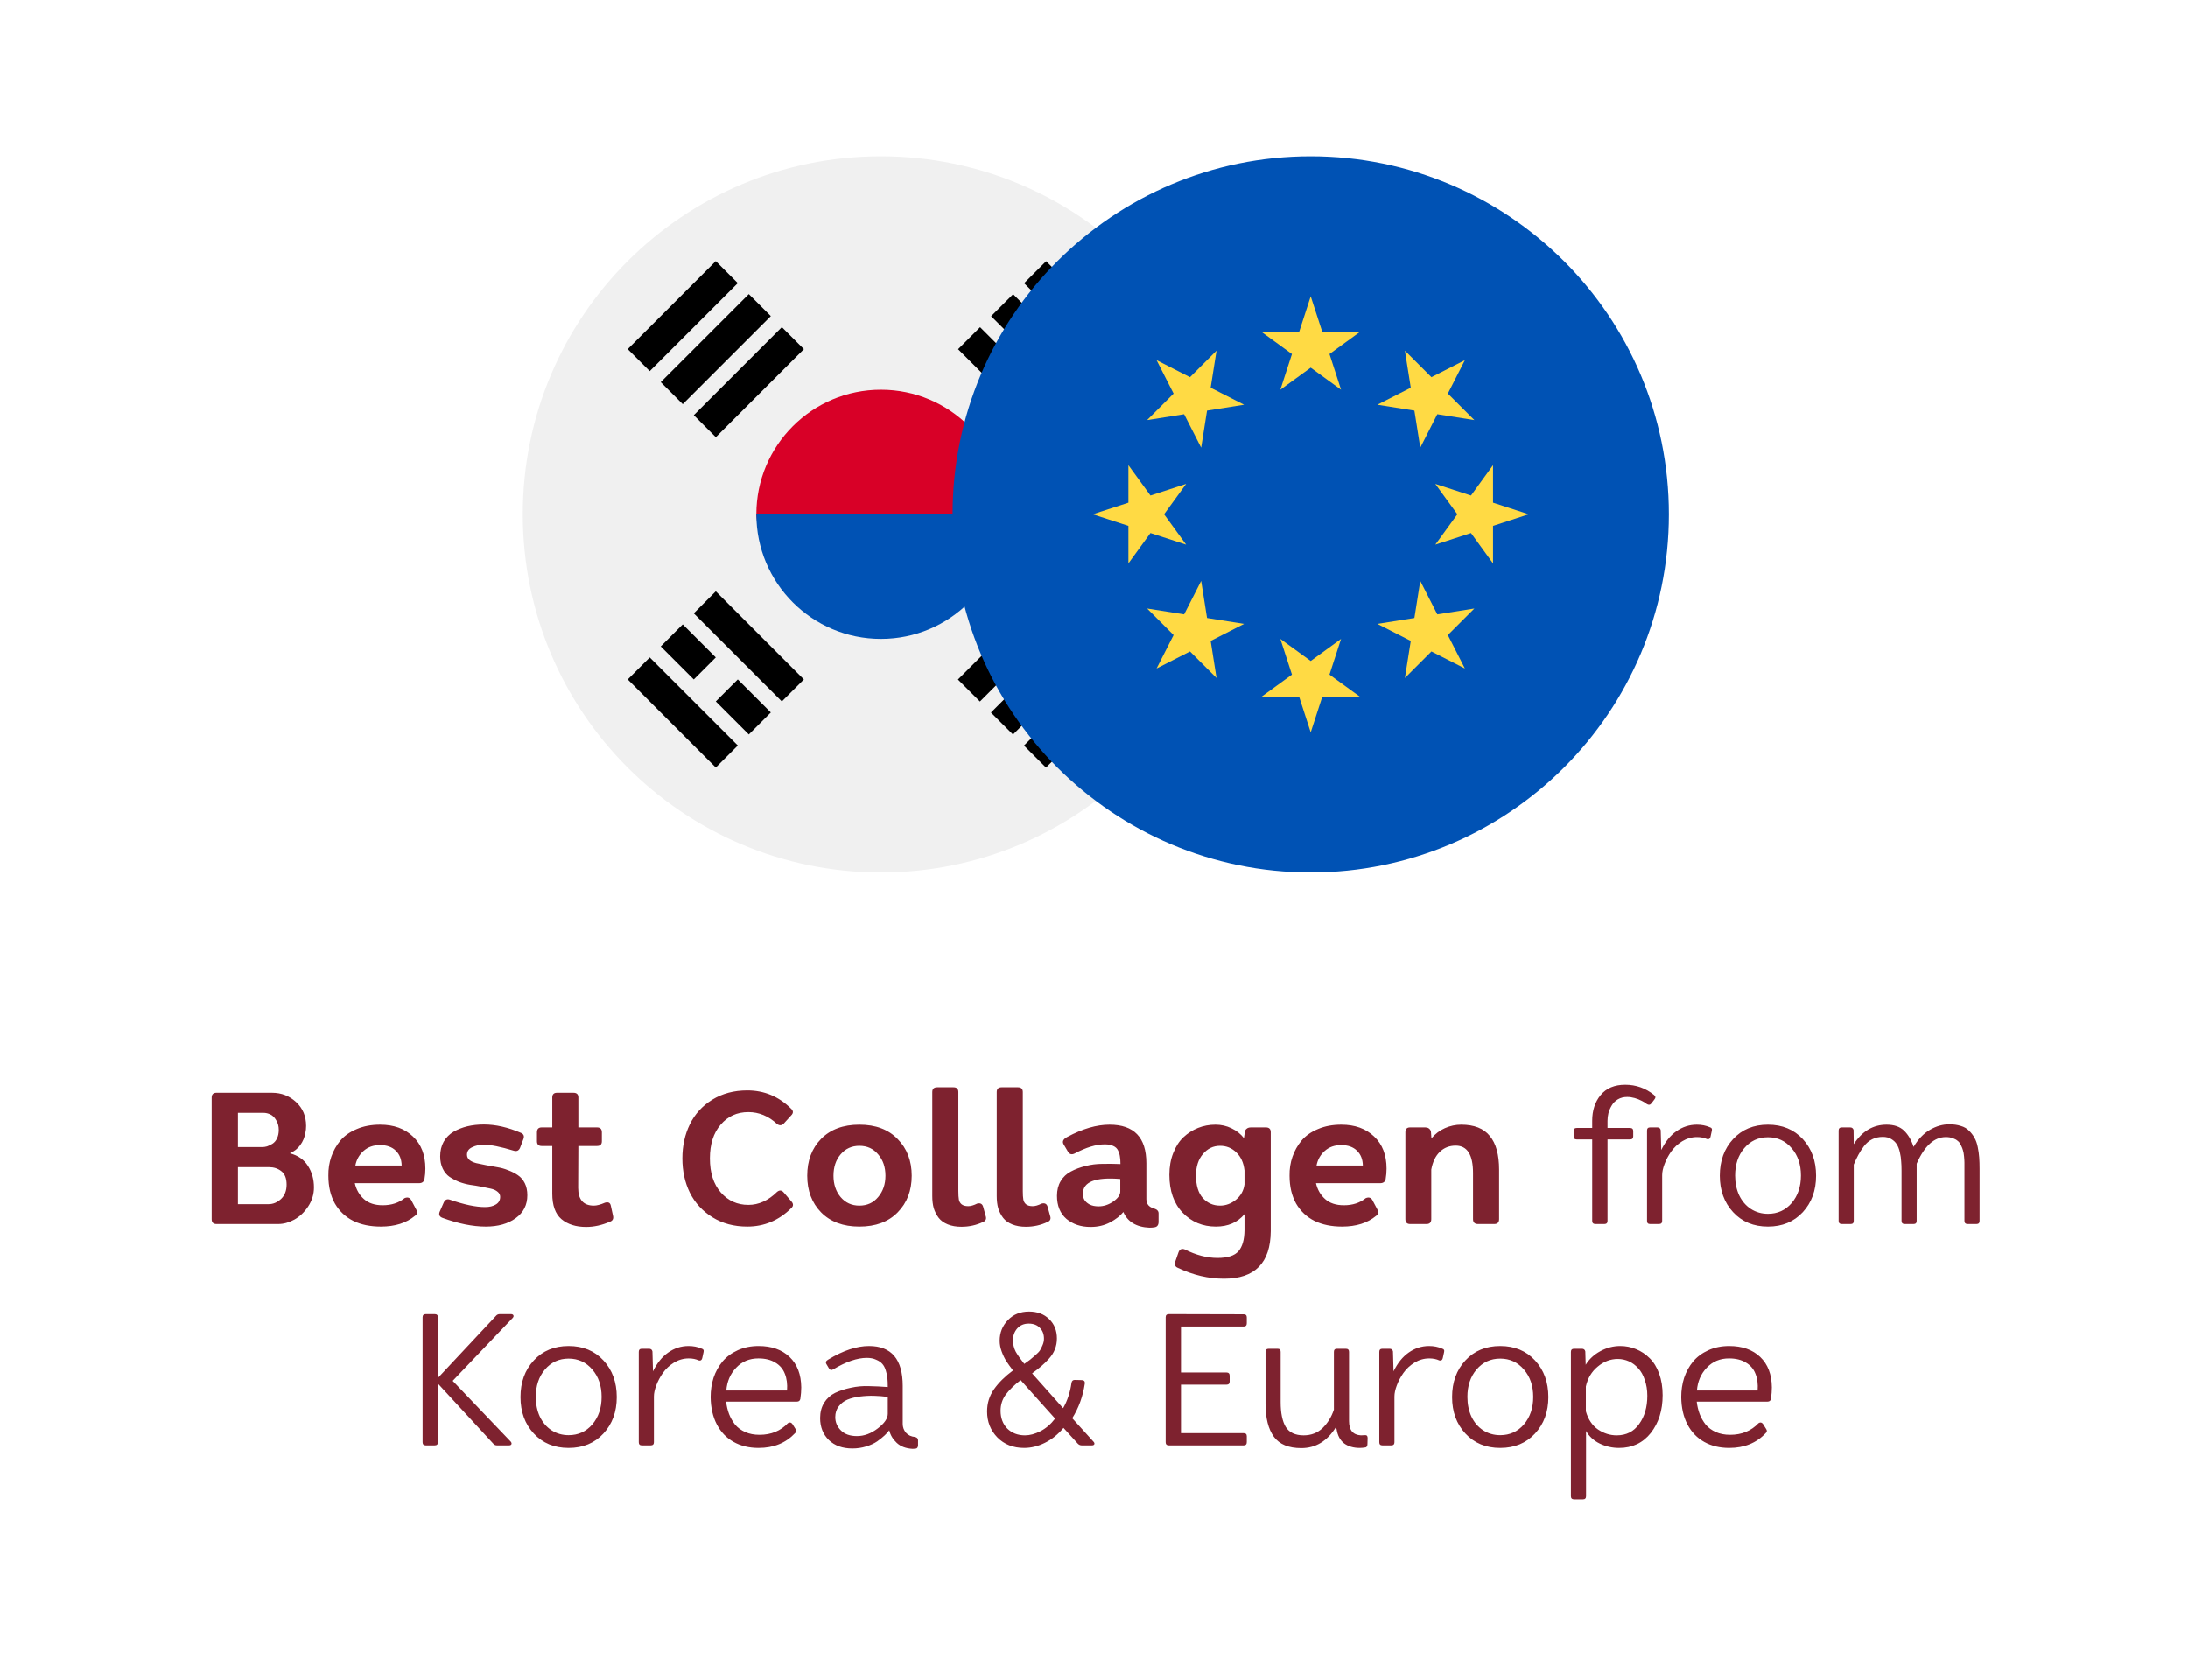 <svg width="168" height="129" viewBox="0 0 168 129" fill="none" xmlns="http://www.w3.org/2000/svg">
<g filter="url(#filter0_b_825_484)">
<rect x="0.64" width="167" height="129" rx="12" fill="url(#paint0_linear_825_484)"/>
<rect x="1.64" y="1" width="165" height="127" rx="11" stroke="white" stroke-width="2"/>
<g clip-path="url(#clip0_825_484)">
<path d="M67.64 67C82.828 67 95.14 54.688 95.14 39.5C95.14 24.312 82.828 12 67.64 12C52.452 12 40.14 24.312 40.14 39.5C40.14 54.688 52.452 67 67.64 67Z" fill="#F0F0F0"/>
<path d="M77.205 39.5C77.205 41.891 72.923 47.869 67.64 47.869C62.358 47.869 58.075 41.891 58.075 39.5C58.075 34.217 62.358 29.935 67.64 29.935C72.923 29.935 77.205 34.217 77.205 39.5Z" fill="#D80027"/>
<path d="M77.205 39.5C77.205 44.783 72.923 49.065 67.64 49.065C62.358 49.065 58.075 44.783 58.075 39.5" fill="#0052B4"/>
<path d="M77.778 47.955L80.314 45.419L82.005 47.11L79.469 49.646L77.778 47.955Z" fill="black"/>
<path d="M73.55 52.182L76.086 49.646L77.777 51.336L75.241 53.872L73.55 52.182Z" fill="black"/>
<path d="M82.85 53.026L85.386 50.49L87.077 52.181L84.541 54.717L82.85 53.026Z" fill="black"/>
<path d="M78.623 57.254L81.159 54.718L82.849 56.409L80.313 58.945L78.623 57.254Z" fill="black"/>
<path d="M80.314 50.491L82.85 47.955L84.541 49.646L82.005 52.182L80.314 50.491Z" fill="black"/>
<path d="M76.087 54.718L78.623 52.182L80.314 53.873L77.778 56.408L76.087 54.718Z" fill="black"/>
<path d="M82.862 31.05L76.099 24.287L77.79 22.597L84.552 29.359L82.862 31.05Z" fill="black"/>
<path d="M76.098 29.359L73.562 26.823L75.252 25.133L77.788 27.669L76.098 29.359Z" fill="black"/>
<path d="M80.324 33.587L77.788 31.051L79.479 29.36L82.015 31.896L80.324 33.587Z" fill="black"/>
<path d="M81.169 24.287L78.633 21.751L80.324 20.061L82.86 22.596L81.169 24.287Z" fill="black"/>
<path d="M85.398 28.515L82.862 25.979L84.553 24.288L87.089 26.824L85.398 28.515Z" fill="black"/>
<path d="M49.889 50.486L56.652 57.249L54.961 58.94L48.199 52.177L49.889 50.486Z" fill="black"/>
<path d="M56.651 52.176L59.187 54.712L57.497 56.402L54.961 53.866L56.651 52.176Z" fill="black"/>
<path d="M52.424 47.95L54.96 50.486L53.27 52.177L50.734 49.641L52.424 47.95Z" fill="black"/>
<path d="M54.961 45.413L61.723 52.176L60.033 53.866L53.27 47.104L54.961 45.413Z" fill="black"/>
<path d="M56.651 21.746L49.888 28.509L48.198 26.818L54.96 20.055L56.651 21.746Z" fill="black"/>
<path d="M59.187 24.281L52.424 31.044L50.734 29.353L57.496 22.591L59.187 24.281Z" fill="black"/>
<path d="M61.725 26.819L54.963 33.582L53.272 31.891L60.035 25.129L61.725 26.819Z" fill="black"/>
</g>
<g clip-path="url(#clip1_825_484)">
<path d="M100.64 67C115.828 67 128.14 54.688 128.14 39.5C128.14 24.312 115.828 12 100.64 12C85.452 12 73.14 24.312 73.14 39.5C73.14 54.688 85.452 67 100.64 67Z" fill="#0052B4"/>
<path d="M100.64 22.761L101.531 25.501H104.412L102.081 27.195L102.971 29.935L100.64 28.241L98.309 29.935L99.2 27.195L96.869 25.501H99.75L100.64 22.761Z" fill="#FFDA44"/>
<path d="M88.804 27.664L91.371 28.972L93.408 26.935L92.957 29.78L95.525 31.088L92.679 31.539L92.228 34.385L90.92 31.817L88.075 32.268L90.112 30.231L88.804 27.664Z" fill="#FFDA44"/>
<path d="M83.901 39.5L86.641 38.61V35.728L88.335 38.06L91.075 37.169L89.381 39.5L91.075 41.831L88.335 40.941L86.641 43.272V40.391L83.901 39.5Z" fill="#FFDA44"/>
<path d="M88.804 51.336L90.112 48.769L88.075 46.732L90.92 47.182L92.228 44.615L92.679 47.461L95.525 47.912L92.958 49.22L93.408 52.065L91.371 50.028L88.804 51.336Z" fill="#FFDA44"/>
<path d="M100.64 56.239L99.75 53.499H96.869L99.2 51.805L98.309 49.065L100.64 50.759L102.971 49.065L102.081 51.805L104.412 53.499H101.531L100.64 56.239Z" fill="#FFDA44"/>
<path d="M112.477 51.336L109.909 50.028L107.872 52.066L108.323 49.22L105.756 47.912L108.601 47.461L109.052 44.615L110.36 47.182L113.206 46.732L111.168 48.769L112.477 51.336Z" fill="#FFDA44"/>
<path d="M117.379 39.5L114.639 40.391V43.272L112.946 40.941L110.206 41.831L111.899 39.5L110.206 37.169L112.946 38.06L114.639 35.728V38.61L117.379 39.5Z" fill="#FFDA44"/>
<path d="M112.477 27.664L111.169 30.231L113.206 32.268L110.36 31.817L109.052 34.385L108.601 31.539L105.756 31.088L108.323 29.78L107.872 26.935L109.909 28.972L112.477 27.664Z" fill="#FFDA44"/>
</g>
<path d="M16.617 83.92H20.887C21.605 83.92 22.221 84.158 22.735 84.634C23.248 85.11 23.505 85.721 23.505 86.468C23.505 86.655 23.486 86.832 23.449 87C23.421 87.168 23.374 87.331 23.309 87.49C23.243 87.649 23.159 87.798 23.057 87.938C22.963 88.069 22.847 88.19 22.707 88.302C22.576 88.405 22.427 88.493 22.259 88.568C22.875 88.727 23.337 89.049 23.645 89.534C23.953 90.01 24.107 90.561 24.107 91.186C24.107 91.718 23.957 92.208 23.659 92.656C23.369 93.095 23.015 93.431 22.595 93.664C22.184 93.888 21.773 94 21.363 94H16.617C16.374 94 16.253 93.874 16.253 93.622V84.298C16.253 84.046 16.374 83.92 16.617 83.92ZM20.215 85.46H18.269V88.092H20.145C20.257 88.092 20.378 88.073 20.509 88.036C20.639 87.989 20.775 87.924 20.915 87.84C21.064 87.747 21.181 87.611 21.265 87.434C21.358 87.247 21.405 87.028 21.405 86.776C21.405 86.487 21.339 86.239 21.209 86.034C21.087 85.819 20.938 85.67 20.761 85.586C20.593 85.502 20.411 85.46 20.215 85.46ZM20.663 89.632H18.269V92.474H20.635C20.971 92.474 21.283 92.343 21.573 92.082C21.862 91.811 22.007 91.443 22.007 90.976C22.007 90.491 21.871 90.145 21.601 89.94C21.339 89.735 21.027 89.632 20.663 89.632ZM29.19 86.37C30.235 86.37 31.075 86.673 31.71 87.28C32.344 87.877 32.662 88.699 32.662 89.744C32.662 90.015 32.639 90.285 32.592 90.556C32.545 90.761 32.405 90.864 32.172 90.864H27.244C27.356 91.359 27.589 91.765 27.944 92.082C28.299 92.399 28.779 92.558 29.386 92.558C30.058 92.558 30.618 92.376 31.066 92.012C31.29 91.919 31.458 91.965 31.57 92.152L31.948 92.866C32.078 93.081 32.05 93.249 31.864 93.37C31.201 93.921 30.328 94.196 29.246 94.196C28.434 94.196 27.729 94.051 27.132 93.762C26.535 93.463 26.063 93.02 25.718 92.432C25.382 91.835 25.214 91.121 25.214 90.29C25.204 89.777 25.279 89.291 25.438 88.834C25.596 88.377 25.83 87.961 26.138 87.588C26.455 87.215 26.875 86.921 27.398 86.706C27.921 86.482 28.518 86.37 29.19 86.37ZM29.176 87.938C28.672 87.938 28.252 88.087 27.916 88.386C27.58 88.685 27.37 89.058 27.286 89.506H30.842C30.832 89.03 30.683 88.652 30.394 88.372C30.105 88.083 29.698 87.938 29.176 87.938ZM37.159 86.356C38.055 86.356 39.003 86.571 40.001 87C40.216 87.093 40.277 87.257 40.183 87.49L39.931 88.148C39.838 88.363 39.679 88.437 39.455 88.372C38.447 88.064 37.677 87.91 37.145 87.91C36.809 87.91 36.511 87.975 36.249 88.106C35.988 88.227 35.857 88.419 35.857 88.68C35.857 88.839 35.923 88.974 36.053 89.086C36.184 89.189 36.357 89.268 36.571 89.324C36.795 89.371 37.043 89.422 37.313 89.478C37.593 89.534 37.878 89.585 38.167 89.632C38.466 89.679 38.751 89.758 39.021 89.87C39.301 89.973 39.549 90.099 39.763 90.248C39.987 90.397 40.165 90.603 40.295 90.864C40.426 91.125 40.491 91.433 40.491 91.788C40.491 92.535 40.193 93.123 39.595 93.552C39.007 93.981 38.242 94.196 37.299 94.196C36.301 94.196 35.19 93.972 33.967 93.524C33.734 93.431 33.669 93.267 33.771 93.034L34.079 92.334C34.182 92.119 34.345 92.054 34.569 92.138C35.643 92.511 36.534 92.698 37.243 92.698C37.579 92.698 37.855 92.633 38.069 92.502C38.293 92.371 38.405 92.175 38.405 91.914C38.405 91.755 38.34 91.625 38.209 91.522C38.079 91.41 37.906 91.331 37.691 91.284C37.477 91.237 37.229 91.186 36.949 91.13C36.669 91.074 36.385 91.027 36.095 90.99C35.815 90.943 35.535 90.869 35.255 90.766C34.985 90.654 34.737 90.523 34.513 90.374C34.299 90.225 34.126 90.015 33.995 89.744C33.865 89.473 33.799 89.161 33.799 88.806C33.799 88.377 33.888 88.003 34.065 87.686C34.252 87.359 34.504 87.103 34.821 86.916C35.148 86.729 35.503 86.589 35.885 86.496C36.277 86.403 36.702 86.356 37.159 86.356ZM42.769 83.92H44.029C44.281 83.92 44.407 84.041 44.407 84.284V86.58H45.835C46.087 86.58 46.213 86.706 46.213 86.958V87.644C46.213 87.887 46.087 88.008 45.835 88.008H44.407L44.393 91.214C44.393 92.129 44.794 92.586 45.597 92.586C45.821 92.586 46.106 92.511 46.451 92.362C46.703 92.287 46.852 92.362 46.899 92.586L47.067 93.356C47.123 93.589 47.048 93.743 46.843 93.818C46.218 94.089 45.606 94.224 45.009 94.224C44.216 94.224 43.581 94.023 43.105 93.622C42.638 93.221 42.405 92.567 42.405 91.662V88.008H41.593C41.35 88.008 41.229 87.887 41.229 87.644V86.958C41.229 86.706 41.35 86.58 41.593 86.58H42.405V84.284C42.405 84.041 42.526 83.92 42.769 83.92ZM57.377 83.738C58.675 83.738 59.795 84.205 60.737 85.138C60.924 85.306 60.929 85.479 60.752 85.656L60.178 86.286C60.019 86.445 59.846 86.454 59.66 86.314C59.006 85.707 58.273 85.404 57.462 85.404C56.593 85.404 55.884 85.726 55.334 86.37C54.783 87.005 54.508 87.868 54.508 88.96C54.508 90.071 54.788 90.943 55.347 91.578C55.907 92.213 56.612 92.53 57.462 92.53C58.255 92.53 58.987 92.199 59.66 91.536C59.846 91.377 60.019 91.391 60.178 91.578L60.766 92.264C60.934 92.451 60.929 92.623 60.752 92.782C59.8 93.725 58.675 94.196 57.377 94.196C56.36 94.196 55.469 93.958 54.703 93.482C53.938 93.006 53.359 92.376 52.968 91.592C52.585 90.808 52.394 89.931 52.394 88.96C52.394 87.999 52.585 87.126 52.968 86.342C53.35 85.558 53.924 84.928 54.69 84.452C55.464 83.976 56.36 83.738 57.377 83.738ZM65.985 86.37C67.235 86.37 68.215 86.739 68.925 87.476C69.643 88.204 70.003 89.142 70.003 90.29C70.003 91.438 69.643 92.376 68.925 93.104C68.215 93.832 67.235 94.196 65.985 94.196C64.743 94.196 63.763 93.832 63.045 93.104C62.335 92.376 61.981 91.438 61.981 90.29C61.981 89.133 62.335 88.19 63.045 87.462C63.763 86.734 64.743 86.37 65.985 86.37ZM67.427 88.652C67.063 88.213 66.582 87.994 65.985 87.994C65.397 87.994 64.916 88.213 64.543 88.652C64.179 89.081 63.997 89.627 63.997 90.29C63.997 90.943 64.179 91.489 64.543 91.928C64.916 92.367 65.397 92.586 65.985 92.586C66.582 92.586 67.063 92.367 67.427 91.928C67.8 91.489 67.987 90.943 67.987 90.29C67.987 89.627 67.8 89.081 67.427 88.652ZM71.961 83.5H73.207C73.459 83.5 73.585 83.621 73.585 83.864V91.466C73.585 91.746 73.599 91.965 73.627 92.124C73.655 92.273 73.725 92.395 73.837 92.488C73.958 92.581 74.126 92.628 74.341 92.628C74.537 92.628 74.765 92.563 75.027 92.432C75.269 92.367 75.423 92.446 75.489 92.67L75.685 93.384C75.759 93.608 75.689 93.762 75.475 93.846C74.961 94.089 74.411 94.21 73.823 94.21C73.421 94.21 73.071 94.149 72.773 94.028C72.474 93.907 72.241 93.739 72.073 93.524C71.905 93.3 71.779 93.053 71.695 92.782C71.62 92.511 71.583 92.203 71.583 91.858V83.864C71.583 83.621 71.709 83.5 71.961 83.5ZM76.91 83.5H78.156C78.408 83.5 78.534 83.621 78.534 83.864V91.466C78.534 91.746 78.548 91.965 78.576 92.124C78.604 92.273 78.674 92.395 78.786 92.488C78.907 92.581 79.075 92.628 79.29 92.628C79.486 92.628 79.715 92.563 79.976 92.432C80.219 92.367 80.373 92.446 80.438 92.67L80.634 93.384C80.709 93.608 80.639 93.762 80.424 93.846C79.911 94.089 79.36 94.21 78.772 94.21C78.371 94.21 78.021 94.149 77.722 94.028C77.423 93.907 77.19 93.739 77.022 93.524C76.854 93.3 76.728 93.053 76.644 92.782C76.569 92.511 76.532 92.203 76.532 91.858V83.864C76.532 83.621 76.658 83.5 76.91 83.5ZM85.191 86.37C87.076 86.37 88.019 87.355 88.019 89.324V92.096C88.019 92.217 88.043 92.329 88.089 92.432C88.136 92.525 88.206 92.605 88.299 92.67C88.392 92.735 88.5 92.782 88.621 92.81C88.855 92.885 88.966 93.015 88.957 93.202V93.86C88.948 94.093 88.841 94.224 88.635 94.252C88.523 94.271 88.397 94.28 88.257 94.28C87.763 94.261 87.343 94.149 86.997 93.944C86.652 93.729 86.404 93.44 86.255 93.076C86.013 93.375 85.672 93.641 85.233 93.874C84.794 94.107 84.295 94.224 83.735 94.224C82.998 94.224 82.382 94.019 81.887 93.608C81.402 93.188 81.159 92.595 81.159 91.83C81.159 91.401 81.252 91.027 81.439 90.71C81.635 90.383 81.897 90.136 82.223 89.968C82.55 89.791 82.923 89.651 83.343 89.548C83.763 89.436 84.202 89.38 84.659 89.38C85.117 89.371 85.574 89.375 86.031 89.394C86.031 89.161 86.017 88.969 85.989 88.82C85.971 88.671 85.924 88.517 85.849 88.358C85.775 88.199 85.653 88.083 85.485 88.008C85.317 87.924 85.098 87.882 84.827 87.882C84.165 87.882 83.394 88.115 82.517 88.582C82.293 88.694 82.121 88.647 81.999 88.442L81.677 87.896C81.537 87.672 81.63 87.476 81.957 87.308C83.124 86.683 84.202 86.37 85.191 86.37ZM86.017 91.494V90.542C84.104 90.383 83.147 90.761 83.147 91.676C83.147 91.844 83.184 91.998 83.259 92.138C83.343 92.278 83.478 92.399 83.665 92.502C83.852 92.595 84.081 92.642 84.351 92.642C84.743 92.642 85.117 92.521 85.471 92.278C85.835 92.026 86.017 91.765 86.017 91.494ZM93.329 86.37C93.768 86.37 94.179 86.463 94.561 86.65C94.953 86.837 95.271 87.089 95.513 87.406L95.597 86.832C95.691 86.664 95.835 86.58 96.031 86.58H97.193C97.445 86.58 97.571 86.701 97.571 86.944V94.546C97.553 96.982 96.358 98.2 93.987 98.2C92.793 98.2 91.617 97.925 90.459 97.374C90.235 97.29 90.161 97.131 90.235 96.898L90.487 96.17C90.571 95.937 90.73 95.862 90.963 95.946C91.831 96.385 92.671 96.604 93.483 96.604C94.258 96.604 94.795 96.431 95.093 96.086C95.392 95.741 95.546 95.209 95.555 94.49V93.244C95.023 93.879 94.291 94.196 93.357 94.196C92.34 94.196 91.491 93.841 90.809 93.132C90.128 92.423 89.787 91.452 89.787 90.22C89.787 89.604 89.885 89.049 90.081 88.554C90.277 88.05 90.539 87.644 90.865 87.336C91.192 87.028 91.565 86.79 91.985 86.622C92.405 86.454 92.853 86.37 93.329 86.37ZM93.679 87.994C93.157 87.994 92.718 88.204 92.363 88.624C92.009 89.035 91.831 89.585 91.831 90.276C91.831 91.032 92.004 91.606 92.349 91.998C92.704 92.39 93.147 92.586 93.679 92.586C94.118 92.586 94.524 92.437 94.897 92.138C95.271 91.83 95.49 91.438 95.555 90.962V89.884C95.49 89.296 95.28 88.834 94.925 88.498C94.58 88.162 94.165 87.994 93.679 87.994ZM102.991 86.37C104.036 86.37 104.876 86.673 105.511 87.28C106.145 87.877 106.463 88.699 106.463 89.744C106.463 90.015 106.439 90.285 106.393 90.556C106.346 90.761 106.206 90.864 105.973 90.864H101.045C101.157 91.359 101.39 91.765 101.745 92.082C102.099 92.399 102.58 92.558 103.187 92.558C103.859 92.558 104.419 92.376 104.867 92.012C105.091 91.919 105.259 91.965 105.371 92.152L105.749 92.866C105.879 93.081 105.851 93.249 105.665 93.37C105.002 93.921 104.129 94.196 103.047 94.196C102.235 94.196 101.53 94.051 100.933 93.762C100.335 93.463 99.864 93.02 99.519 92.432C99.183 91.835 99.015 91.121 99.015 90.29C99.005 89.777 99.08 89.291 99.239 88.834C99.397 88.377 99.631 87.961 99.939 87.588C100.256 87.215 100.676 86.921 101.199 86.706C101.721 86.482 102.319 86.37 102.991 86.37ZM102.977 87.938C102.473 87.938 102.053 88.087 101.717 88.386C101.381 88.685 101.171 89.058 101.087 89.506H104.643C104.633 89.03 104.484 88.652 104.195 88.372C103.905 88.083 103.499 87.938 102.977 87.938ZM112.193 86.37C113.192 86.37 113.924 86.659 114.391 87.238C114.867 87.807 115.105 88.671 115.105 89.828V93.622C115.105 93.874 114.984 94 114.741 94H113.481C113.229 94 113.103 93.874 113.103 93.622V90.08C113.103 88.68 112.66 87.98 111.773 87.98C111.288 87.98 110.882 88.139 110.555 88.456C110.228 88.764 110.009 89.217 109.897 89.814V93.622C109.897 93.874 109.776 94 109.533 94H108.273C108.03 94 107.909 93.874 107.909 93.622V86.944C107.909 86.701 108.03 86.58 108.273 86.58H109.435C109.65 86.58 109.794 86.678 109.869 86.874L109.911 87.42C110.2 87.075 110.546 86.813 110.947 86.636C111.348 86.459 111.764 86.37 112.193 86.37ZM124.787 83.304C125.617 83.304 126.355 83.565 126.999 84.088C127.129 84.191 127.139 84.307 127.027 84.438L126.789 84.746C126.705 84.858 126.593 84.872 126.453 84.788C126.341 84.695 126.205 84.611 126.047 84.536C125.888 84.452 125.711 84.382 125.515 84.326C125.319 84.27 125.127 84.242 124.941 84.242C124.67 84.242 124.432 84.303 124.227 84.424C124.021 84.545 123.863 84.704 123.751 84.9C123.639 85.087 123.555 85.283 123.499 85.488C123.452 85.684 123.429 85.88 123.429 86.076V86.622H125.151C125.319 86.622 125.403 86.701 125.403 86.86V87.266C125.403 87.425 125.319 87.504 125.151 87.504H123.429V93.762C123.429 93.921 123.349 94 123.191 94H122.505C122.337 94 122.253 93.921 122.253 93.762V87.504H121.077C120.909 87.504 120.825 87.425 120.825 87.266V86.86C120.825 86.701 120.909 86.622 121.077 86.622H122.253V86.076C122.253 85.283 122.467 84.625 122.897 84.102C123.335 83.57 123.965 83.304 124.787 83.304ZM130.285 86.37C130.649 86.37 130.98 86.435 131.279 86.566C131.428 86.603 131.479 86.701 131.433 86.86L131.335 87.308C131.297 87.457 131.209 87.513 131.069 87.476C130.845 87.373 130.588 87.322 130.299 87.322C129.897 87.322 129.519 87.429 129.165 87.644C128.819 87.859 128.535 88.125 128.311 88.442C128.096 88.75 127.928 89.067 127.807 89.394C127.685 89.711 127.625 89.996 127.625 90.248V93.762C127.625 93.921 127.541 94 127.373 94H126.701C126.542 94 126.463 93.921 126.463 93.762V86.818C126.463 86.659 126.542 86.58 126.701 86.58H127.247C127.396 86.58 127.485 86.65 127.513 86.79L127.555 88.316C127.863 87.681 128.25 87.201 128.717 86.874C129.193 86.538 129.715 86.37 130.285 86.37ZM135.747 86.37C136.848 86.37 137.739 86.739 138.421 87.476C139.102 88.213 139.443 89.151 139.443 90.29C139.443 91.419 139.102 92.353 138.421 93.09C137.739 93.827 136.848 94.196 135.747 94.196C134.645 94.196 133.754 93.827 133.073 93.09C132.391 92.353 132.051 91.419 132.051 90.29C132.051 89.151 132.391 88.213 133.073 87.476C133.754 86.739 134.645 86.37 135.747 86.37ZM137.567 88.176C137.091 87.616 136.484 87.336 135.747 87.336C135.009 87.336 134.403 87.616 133.927 88.176C133.46 88.727 133.227 89.427 133.227 90.276C133.227 90.836 133.329 91.34 133.535 91.788C133.749 92.236 134.048 92.586 134.431 92.838C134.823 93.09 135.261 93.216 135.747 93.216C136.484 93.216 137.091 92.941 137.567 92.39C138.043 91.83 138.281 91.125 138.281 90.276C138.281 89.427 138.043 88.727 137.567 88.176ZM149.672 86.342C150.008 86.342 150.302 86.384 150.554 86.468C150.816 86.543 151.026 86.664 151.184 86.832C151.352 86.991 151.492 87.173 151.604 87.378C151.716 87.574 151.8 87.812 151.856 88.092C151.912 88.363 151.95 88.629 151.968 88.89C151.987 89.142 151.996 89.436 151.996 89.772V93.762C151.996 93.921 151.917 94 151.758 94H151.086C150.918 94 150.834 93.921 150.834 93.762V89.898C150.834 89.879 150.834 89.847 150.834 89.8C150.834 89.576 150.834 89.408 150.834 89.296C150.834 89.184 150.825 89.025 150.806 88.82C150.788 88.615 150.76 88.456 150.722 88.344C150.694 88.232 150.643 88.101 150.568 87.952C150.503 87.803 150.419 87.691 150.316 87.616C150.223 87.532 150.097 87.462 149.938 87.406C149.78 87.35 149.602 87.322 149.406 87.322C148.51 87.322 147.764 88.003 147.166 89.366V93.762C147.166 93.921 147.087 94 146.928 94H146.256C146.088 94 146.004 93.921 146.004 93.762V89.898C146.004 89.627 145.995 89.389 145.976 89.184C145.967 88.969 145.934 88.741 145.878 88.498C145.822 88.246 145.743 88.041 145.64 87.882C145.547 87.723 145.407 87.588 145.22 87.476C145.043 87.364 144.824 87.308 144.562 87.308C144.264 87.308 143.993 87.369 143.75 87.49C143.508 87.611 143.298 87.789 143.12 88.022C142.943 88.255 142.798 88.479 142.686 88.694C142.574 88.899 142.458 89.147 142.336 89.436V93.762C142.336 93.921 142.257 94 142.098 94H141.426C141.258 94 141.174 93.921 141.174 93.762V86.818C141.174 86.659 141.258 86.58 141.426 86.58H142.056C142.196 86.58 142.285 86.645 142.322 86.776L142.336 87.868C142.98 86.869 143.82 86.37 144.856 86.37C145.435 86.37 145.883 86.524 146.2 86.832C146.518 87.14 146.76 87.555 146.928 88.078C147.283 87.481 147.703 87.042 148.188 86.762C148.674 86.482 149.168 86.342 149.672 86.342ZM38.371 100.92H39.225C39.328 100.92 39.393 100.953 39.421 101.018C39.449 101.074 39.43 101.139 39.365 101.214L34.759 106.044L39.211 110.706C39.276 110.781 39.295 110.851 39.267 110.916C39.239 110.972 39.174 111 39.071 111H38.161C38.04 111 37.942 110.953 37.867 110.86L33.625 106.254V110.762C33.625 110.921 33.541 111 33.373 111H32.701C32.533 111 32.449 110.921 32.449 110.762V101.158C32.449 100.999 32.533 100.92 32.701 100.92H33.373C33.541 100.92 33.625 100.999 33.625 101.158V105.82L38.077 101.06C38.152 100.967 38.25 100.92 38.371 100.92ZM43.66 103.37C44.761 103.37 45.653 103.739 46.334 104.476C47.015 105.213 47.356 106.151 47.356 107.29C47.356 108.419 47.015 109.353 46.334 110.09C45.653 110.827 44.761 111.196 43.66 111.196C42.559 111.196 41.667 110.827 40.986 110.09C40.304 109.353 39.964 108.419 39.964 107.29C39.964 106.151 40.304 105.213 40.986 104.476C41.667 103.739 42.559 103.37 43.66 103.37ZM45.48 105.176C45.004 104.616 44.397 104.336 43.66 104.336C42.922 104.336 42.316 104.616 41.84 105.176C41.373 105.727 41.14 106.427 41.14 107.276C41.14 107.836 41.242 108.34 41.448 108.788C41.663 109.236 41.961 109.586 42.344 109.838C42.736 110.09 43.175 110.216 43.66 110.216C44.397 110.216 45.004 109.941 45.48 109.39C45.956 108.83 46.194 108.125 46.194 107.276C46.194 106.427 45.956 105.727 45.48 105.176ZM52.868 103.37C53.232 103.37 53.563 103.435 53.862 103.566C54.011 103.603 54.062 103.701 54.016 103.86L53.918 104.308C53.88 104.457 53.792 104.513 53.652 104.476C53.428 104.373 53.171 104.322 52.882 104.322C52.48 104.322 52.102 104.429 51.748 104.644C51.402 104.859 51.118 105.125 50.894 105.442C50.679 105.75 50.511 106.067 50.39 106.394C50.268 106.711 50.208 106.996 50.208 107.248V110.762C50.208 110.921 50.124 111 49.956 111H49.284C49.125 111 49.046 110.921 49.046 110.762V103.818C49.046 103.659 49.125 103.58 49.284 103.58H49.83C49.979 103.58 50.068 103.65 50.096 103.79L50.138 105.316C50.446 104.681 50.833 104.201 51.3 103.874C51.776 103.538 52.298 103.37 52.868 103.37ZM58.246 103.37C59.244 103.37 60.038 103.65 60.626 104.21C61.214 104.77 61.512 105.549 61.522 106.548C61.522 106.819 61.498 107.113 61.452 107.43C61.424 107.57 61.335 107.64 61.186 107.64H55.754C55.791 107.976 55.866 108.293 55.978 108.592C56.09 108.881 56.244 109.152 56.44 109.404C56.645 109.647 56.906 109.838 57.224 109.978C57.541 110.118 57.905 110.188 58.316 110.188C59.212 110.188 59.94 109.889 60.5 109.292C60.63 109.208 60.742 109.227 60.836 109.348L61.074 109.726C61.167 109.857 61.158 109.969 61.046 110.062C60.336 110.818 59.403 111.196 58.246 111.196C57.518 111.196 56.878 111.042 56.328 110.734C55.777 110.426 55.348 109.978 55.04 109.39C54.732 108.802 54.573 108.102 54.564 107.29C54.564 106.767 54.638 106.273 54.788 105.806C54.946 105.339 55.175 104.924 55.474 104.56C55.782 104.196 56.174 103.907 56.65 103.692C57.126 103.477 57.658 103.37 58.246 103.37ZM58.232 104.322C57.541 104.322 56.972 104.56 56.524 105.036C56.076 105.503 55.824 106.086 55.768 106.786H60.43C60.467 106.291 60.411 105.862 60.262 105.498C60.122 105.134 59.879 104.849 59.534 104.644C59.188 104.429 58.754 104.322 58.232 104.322ZM66.724 103.37C68.451 103.37 69.314 104.392 69.314 106.436V109.348C69.314 109.609 69.398 109.838 69.566 110.034C69.734 110.221 69.967 110.328 70.266 110.356C70.415 110.393 70.49 110.477 70.49 110.608V111C70.481 111.159 70.415 111.243 70.294 111.252C70.219 111.261 70.145 111.266 70.07 111.266C69.557 111.238 69.151 111.084 68.852 110.804C68.553 110.524 68.362 110.202 68.278 109.838C68.194 109.959 68.077 110.09 67.928 110.23C67.779 110.37 67.587 110.524 67.354 110.692C67.121 110.851 66.836 110.981 66.5 111.084C66.164 111.187 65.814 111.238 65.45 111.238C64.694 111.238 64.092 111.023 63.644 110.594C63.196 110.155 62.972 109.591 62.972 108.9C62.972 108.452 63.075 108.06 63.28 107.724C63.495 107.388 63.775 107.136 64.12 106.968C64.475 106.8 64.876 106.669 65.324 106.576C65.781 106.473 66.248 106.431 66.724 106.45C67.209 106.459 67.69 106.483 68.166 106.52C68.166 106.249 68.157 106.021 68.138 105.834C68.119 105.647 68.077 105.451 68.012 105.246C67.947 105.031 67.858 104.863 67.746 104.742C67.634 104.611 67.475 104.504 67.27 104.42C67.074 104.327 66.836 104.28 66.556 104.28C65.819 104.28 64.96 104.574 63.98 105.162C63.84 105.246 63.728 105.218 63.644 105.078L63.462 104.77C63.369 104.63 63.415 104.509 63.602 104.406C64.741 103.715 65.781 103.37 66.724 103.37ZM68.166 108.578V107.276C67.802 107.229 67.447 107.201 67.102 107.192C66.757 107.183 66.397 107.201 66.024 107.248C65.66 107.295 65.343 107.374 65.072 107.486C64.801 107.598 64.577 107.771 64.4 108.004C64.223 108.228 64.134 108.503 64.134 108.83C64.134 109.222 64.279 109.563 64.568 109.852C64.857 110.141 65.268 110.286 65.8 110.286C66.351 110.286 66.883 110.09 67.396 109.698C67.909 109.306 68.166 108.933 68.166 108.578ZM79.012 100.724C79.647 100.724 80.16 100.915 80.552 101.298C80.953 101.681 81.154 102.18 81.154 102.796C81.154 103.085 81.103 103.361 81 103.622C80.897 103.883 80.743 104.126 80.538 104.35C80.333 104.574 80.137 104.765 79.95 104.924C79.763 105.083 79.53 105.265 79.25 105.47L81.63 108.144C81.957 107.575 82.171 106.926 82.274 106.198C82.302 106.039 82.391 105.965 82.54 105.974L83.072 105.988C83.24 105.997 83.315 106.086 83.296 106.254C83.147 107.243 82.825 108.13 82.33 108.914L83.954 110.706C84.029 110.781 84.052 110.851 84.024 110.916C83.996 110.972 83.931 111 83.828 111H83.058C82.946 111 82.848 110.958 82.764 110.874L81.658 109.656C81.238 110.16 80.762 110.543 80.23 110.804C79.707 111.065 79.175 111.196 78.634 111.196C77.794 111.196 77.108 110.925 76.576 110.384C76.053 109.843 75.792 109.18 75.792 108.396C75.792 107.761 75.969 107.192 76.324 106.688C76.679 106.184 77.164 105.703 77.78 105.246C77.565 104.966 77.393 104.723 77.262 104.518C77.131 104.313 77.015 104.07 76.912 103.79C76.809 103.51 76.758 103.235 76.758 102.964C76.758 102.348 76.968 101.821 77.388 101.382C77.808 100.943 78.349 100.724 79.012 100.724ZM78.984 101.648C78.62 101.648 78.326 101.774 78.102 102.026C77.887 102.278 77.78 102.577 77.78 102.922C77.78 103.239 77.85 103.533 77.99 103.804C78.139 104.065 78.359 104.378 78.648 104.742C78.881 104.574 79.031 104.467 79.096 104.42C79.161 104.364 79.287 104.257 79.474 104.098C79.661 103.939 79.787 103.809 79.852 103.706C79.917 103.603 79.983 103.473 80.048 103.314C80.123 103.146 80.16 102.978 80.16 102.81C80.16 102.455 80.053 102.175 79.838 101.97C79.633 101.755 79.348 101.648 78.984 101.648ZM81.014 108.942L78.368 105.988C77.873 106.371 77.491 106.744 77.22 107.108C76.959 107.472 76.828 107.883 76.828 108.34C76.828 108.9 77.001 109.357 77.346 109.712C77.701 110.057 78.153 110.23 78.704 110.23C79.077 110.23 79.474 110.123 79.894 109.908C80.314 109.693 80.687 109.371 81.014 108.942ZM89.754 100.92L95.494 100.934C95.652 100.934 95.732 101.013 95.732 101.172V101.62C95.732 101.788 95.652 101.872 95.494 101.872H90.678V105.4H94.164C94.332 105.4 94.416 105.484 94.416 105.652V106.1C94.416 106.259 94.332 106.338 94.164 106.338H90.678V110.062H95.494C95.652 110.062 95.732 110.141 95.732 110.3V110.748C95.732 110.916 95.652 111 95.494 111H89.754C89.586 111 89.502 110.921 89.502 110.762V101.158C89.502 100.999 89.586 100.92 89.754 100.92ZM102.658 103.58H103.33C103.498 103.58 103.582 103.659 103.582 103.818V109.138C103.582 109.829 103.885 110.193 104.492 110.23C104.632 110.23 104.744 110.225 104.828 110.216C104.949 110.207 105.01 110.281 105.01 110.44L104.996 110.902C104.996 110.977 104.982 111.033 104.954 111.07C104.935 111.117 104.903 111.145 104.856 111.154C104.697 111.182 104.548 111.196 104.408 111.196C103.923 111.196 103.521 111.079 103.204 110.846C102.896 110.603 102.705 110.244 102.63 109.768C102.611 109.712 102.593 109.656 102.574 109.6C101.911 110.673 101.025 111.21 99.914 111.21C98.943 111.21 98.243 110.921 97.814 110.342C97.385 109.754 97.17 108.905 97.17 107.794V103.818C97.17 103.659 97.254 103.58 97.422 103.58H98.094C98.253 103.58 98.332 103.659 98.332 103.818V107.682C98.332 108.513 98.463 109.147 98.724 109.586C98.995 110.015 99.452 110.23 100.096 110.23C100.675 110.23 101.16 110.043 101.552 109.67C101.944 109.287 102.233 108.816 102.42 108.256V103.818C102.42 103.659 102.499 103.58 102.658 103.58ZM109.729 103.37C110.093 103.37 110.424 103.435 110.723 103.566C110.872 103.603 110.924 103.701 110.877 103.86L110.779 104.308C110.742 104.457 110.653 104.513 110.513 104.476C110.289 104.373 110.032 104.322 109.743 104.322C109.342 104.322 108.964 104.429 108.609 104.644C108.264 104.859 107.979 105.125 107.755 105.442C107.54 105.75 107.372 106.067 107.251 106.394C107.13 106.711 107.069 106.996 107.069 107.248V110.762C107.069 110.921 106.985 111 106.817 111H106.145C105.986 111 105.907 110.921 105.907 110.762V103.818C105.907 103.659 105.986 103.58 106.145 103.58H106.691C106.84 103.58 106.929 103.65 106.957 103.79L106.999 105.316C107.307 104.681 107.694 104.201 108.161 103.874C108.637 103.538 109.16 103.37 109.729 103.37ZM115.191 103.37C116.292 103.37 117.184 103.739 117.865 104.476C118.546 105.213 118.887 106.151 118.887 107.29C118.887 108.419 118.546 109.353 117.865 110.09C117.184 110.827 116.292 111.196 115.191 111.196C114.09 111.196 113.198 110.827 112.517 110.09C111.836 109.353 111.495 108.419 111.495 107.29C111.495 106.151 111.836 105.213 112.517 104.476C113.198 103.739 114.09 103.37 115.191 103.37ZM117.011 105.176C116.535 104.616 115.928 104.336 115.191 104.336C114.454 104.336 113.847 104.616 113.371 105.176C112.904 105.727 112.671 106.427 112.671 107.276C112.671 107.836 112.774 108.34 112.979 108.788C113.194 109.236 113.492 109.586 113.875 109.838C114.267 110.09 114.706 110.216 115.191 110.216C115.928 110.216 116.535 109.941 117.011 109.39C117.487 108.83 117.725 108.125 117.725 107.276C117.725 106.427 117.487 105.727 117.011 105.176ZM124.399 103.37C124.828 103.37 125.234 103.449 125.617 103.608C126.009 103.767 126.359 104 126.667 104.308C126.975 104.607 127.217 105.003 127.395 105.498C127.572 105.983 127.661 106.534 127.661 107.15C127.661 108.307 127.357 109.273 126.751 110.048C126.144 110.813 125.332 111.196 124.315 111.196C123.792 111.196 123.297 111.084 122.831 110.86C122.373 110.636 122.023 110.314 121.781 109.894V114.906C121.781 115.065 121.701 115.144 121.543 115.144H120.871C120.703 115.144 120.619 115.065 120.619 114.906V103.818C120.619 103.659 120.703 103.58 120.871 103.58H121.459C121.608 103.58 121.697 103.65 121.725 103.79L121.753 104.812C122.023 104.373 122.401 104.023 122.887 103.762C123.372 103.501 123.876 103.37 124.399 103.37ZM124.217 104.364C123.657 104.364 123.143 104.56 122.677 104.952C122.21 105.335 121.907 105.843 121.767 106.478V108.382C121.944 109.007 122.257 109.474 122.705 109.782C123.153 110.081 123.629 110.23 124.133 110.23C124.87 110.23 125.444 109.941 125.855 109.362C126.275 108.783 126.485 108.06 126.485 107.192C126.485 106.744 126.419 106.338 126.289 105.974C126.167 105.601 125.999 105.302 125.785 105.078C125.579 104.845 125.341 104.667 125.071 104.546C124.8 104.425 124.515 104.364 124.217 104.364ZM132.771 103.37C133.77 103.37 134.563 103.65 135.151 104.21C135.739 104.77 136.038 105.549 136.047 106.548C136.047 106.819 136.024 107.113 135.977 107.43C135.949 107.57 135.86 107.64 135.711 107.64H130.279C130.316 107.976 130.391 108.293 130.503 108.592C130.615 108.881 130.769 109.152 130.965 109.404C131.17 109.647 131.432 109.838 131.749 109.978C132.066 110.118 132.43 110.188 132.841 110.188C133.737 110.188 134.465 109.889 135.025 109.292C135.156 109.208 135.268 109.227 135.361 109.348L135.599 109.726C135.692 109.857 135.683 109.969 135.571 110.062C134.862 110.818 133.928 111.196 132.771 111.196C132.043 111.196 131.404 111.042 130.853 110.734C130.302 110.426 129.873 109.978 129.565 109.39C129.257 108.802 129.098 108.102 129.089 107.29C129.089 106.767 129.164 106.273 129.313 105.806C129.472 105.339 129.7 104.924 129.999 104.56C130.307 104.196 130.699 103.907 131.175 103.692C131.651 103.477 132.183 103.37 132.771 103.37ZM132.757 104.322C132.066 104.322 131.497 104.56 131.049 105.036C130.601 105.503 130.349 106.086 130.293 106.786H134.955C134.992 106.291 134.936 105.862 134.787 105.498C134.647 105.134 134.404 104.849 134.059 104.644C133.714 104.429 133.28 104.322 132.757 104.322Z" fill="#7E222F"/>
</g>
<defs>
<filter id="filter0_b_825_484" x="-14.36" y="-15" width="197" height="159" filterUnits="userSpaceOnUse" color-interpolation-filters="sRGB">
<feFlood flood-opacity="0" result="BackgroundImageFix"/>
<feGaussianBlur in="BackgroundImageFix" stdDeviation="7.5"/>
<feComposite in2="SourceAlpha" operator="in" result="effect1_backgroundBlur_825_484"/>
<feBlend mode="normal" in="SourceGraphic" in2="effect1_backgroundBlur_825_484" result="shape"/>
</filter>
<linearGradient id="paint0_linear_825_484" x1="84.14" y1="0" x2="84.14" y2="129" gradientUnits="userSpaceOnUse">
<stop stop-color="white" stop-opacity="0.8"/>
<stop offset="1" stop-color="white" stop-opacity="0.25"/>
</linearGradient>
<clipPath id="clip0_825_484">
<rect width="55" height="55" fill="white" transform="translate(40.14 12)"/>
</clipPath>
<clipPath id="clip1_825_484">
<rect width="55" height="55" fill="white" transform="translate(73.14 12)"/>
</clipPath>
</defs>
</svg>

